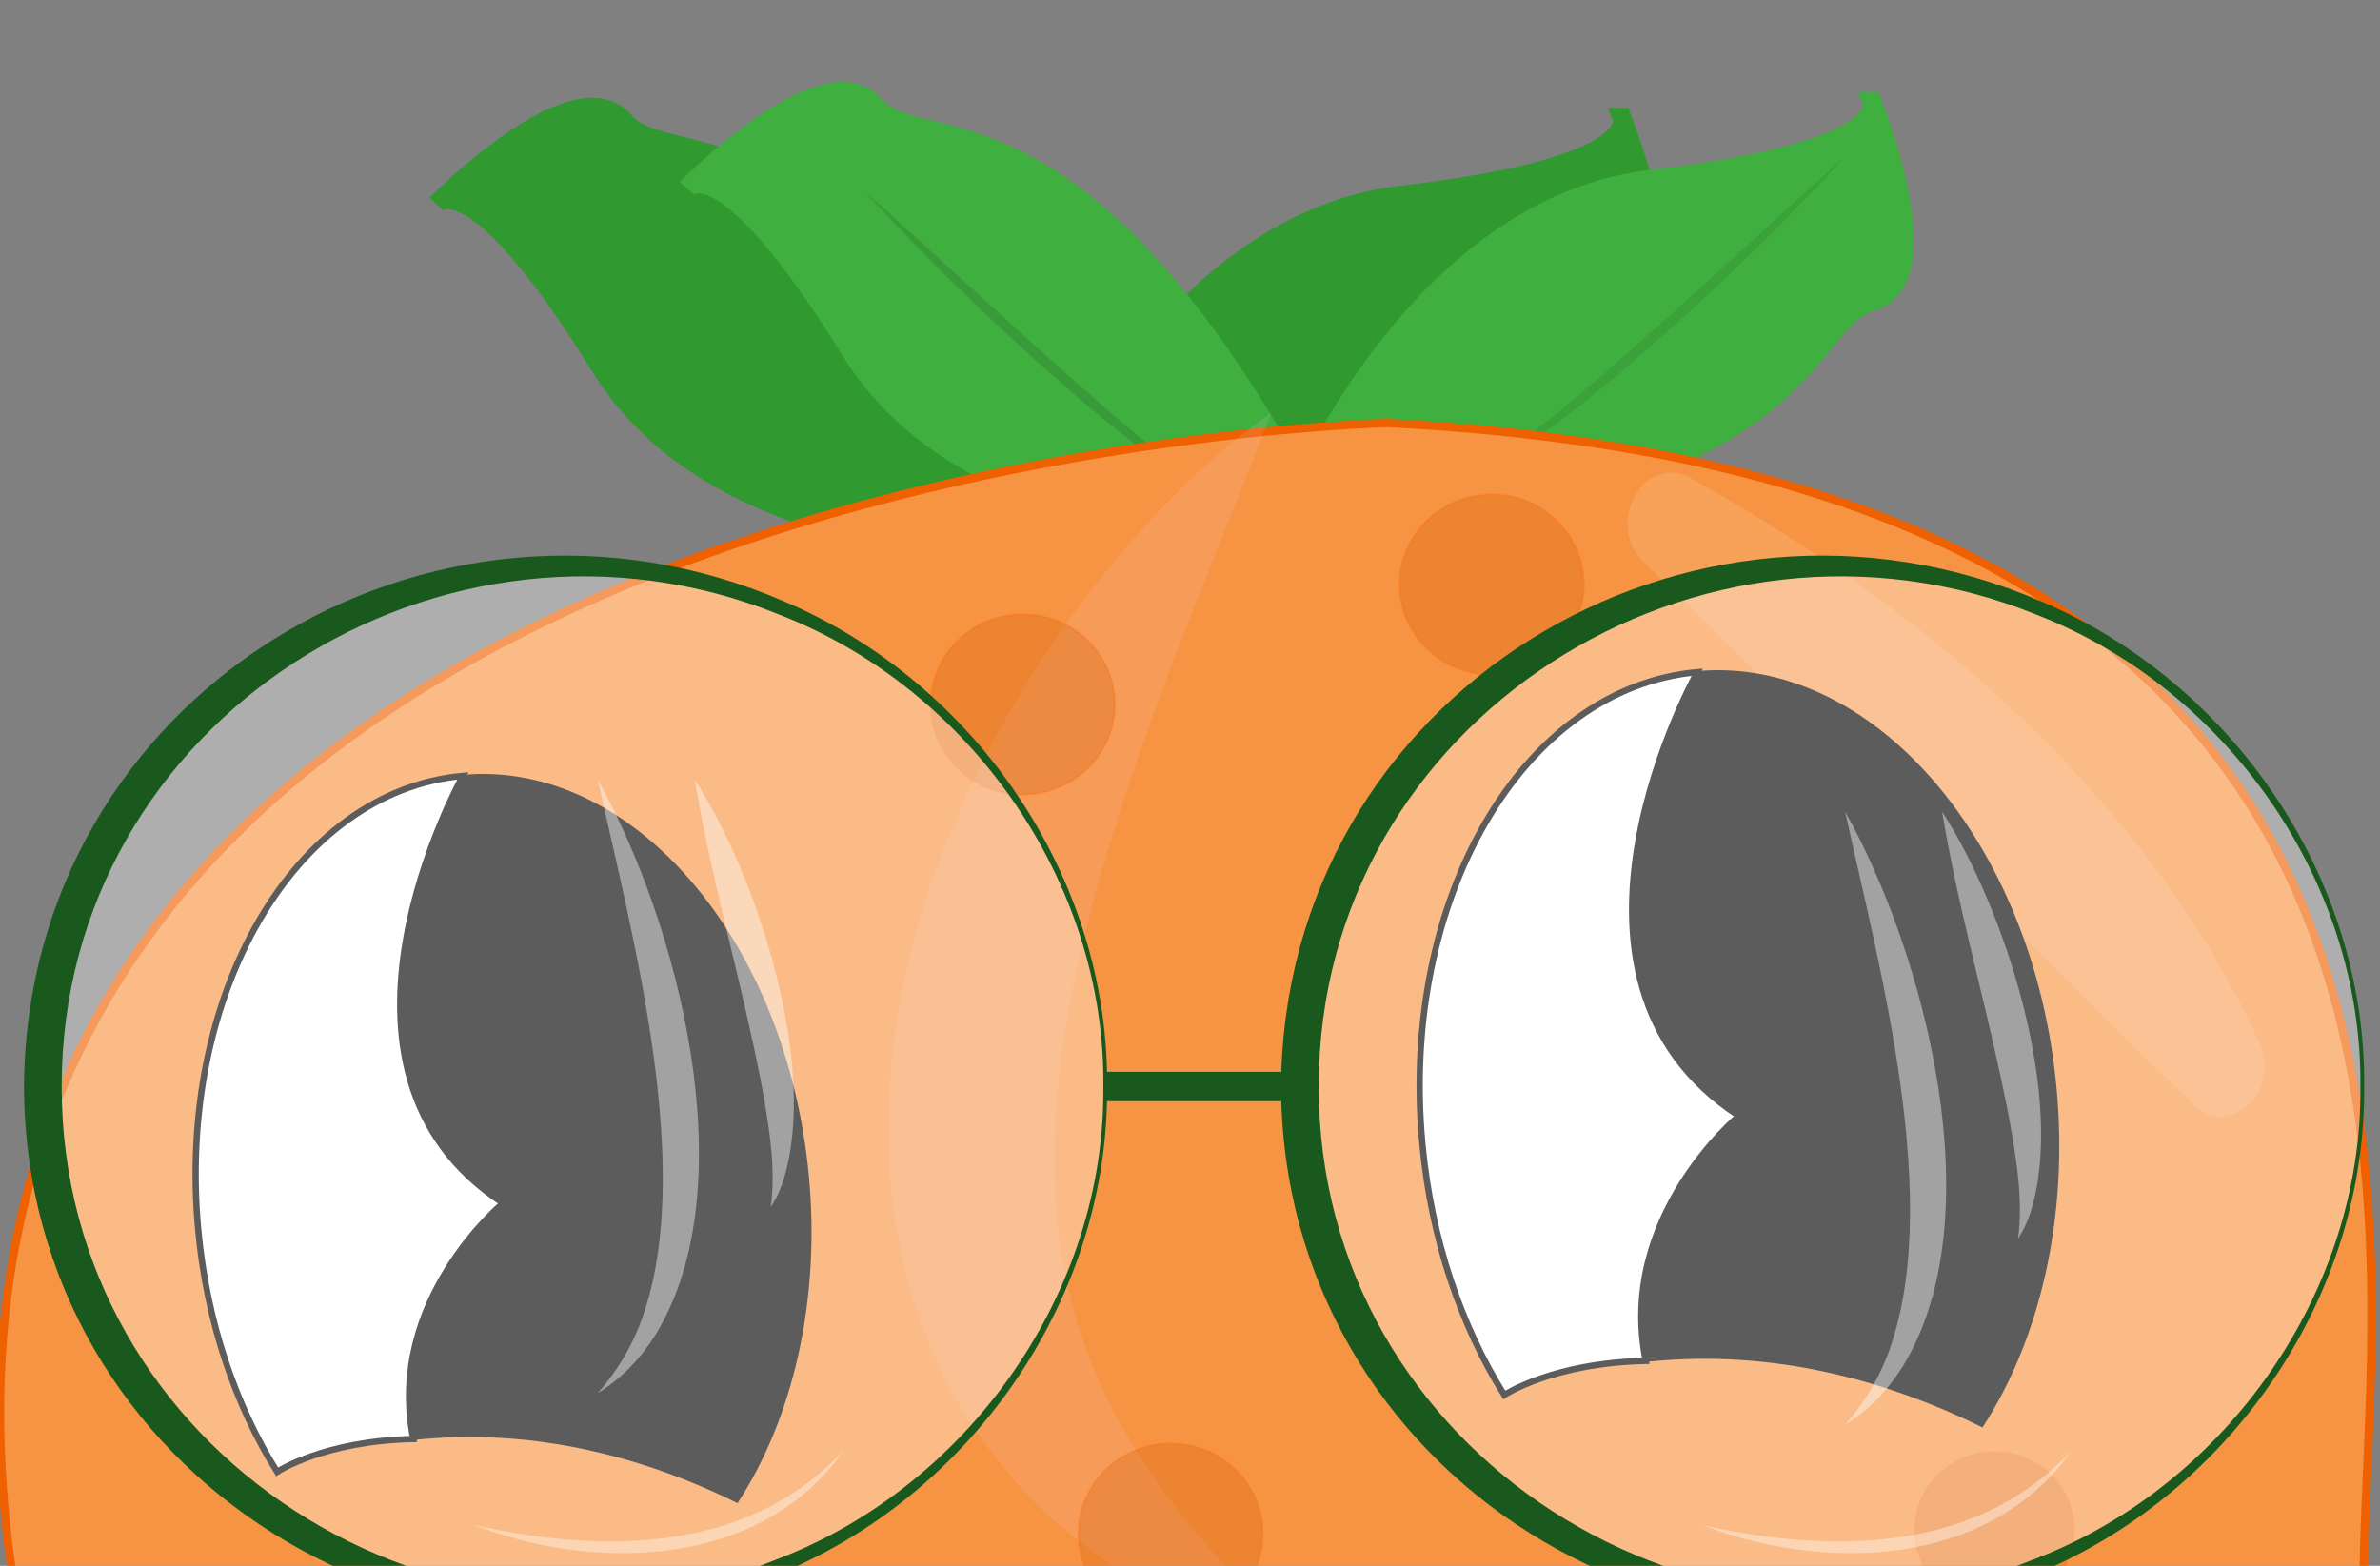 <?xml version="1.0" encoding="UTF-8"?>
<svg id="logo" xmlns="http://www.w3.org/2000/svg" viewBox="0 0 1134.83 746.64">
  <rect x="0" y="0" width="1134.83" height="746.64" fill="#808080" stroke="none"/>
  <defs>
    <style>
      .cls-1 {
        opacity: .13;
      }

      .cls-2, .cls-3, .cls-4, .cls-5 {
        fill: #fff;
      }

      .cls-3, .cls-6 {
        opacity: .12;
      }

      .cls-7, .cls-8, .cls-9, .cls-10, .cls-11, .cls-4, .cls-12 {
        stroke-miterlimit: 10;
      }

      .cls-7, .cls-4 {
        stroke: #000;
      }

      .cls-13, .cls-11 {
        fill: #3faf3f;
      }

      .cls-8 {
        fill: none;
        stroke: #1a591e;
        stroke-width: 14px;
      }

      .cls-9 {
        fill: #f79443;
        stroke: #ef6100;
        stroke-width: 4px;
      }

      .cls-14 {
        opacity: .38;
      }

      .cls-10 {
        fill: #309930;
        stroke: #309930;
      }

      .cls-10, .cls-11 {
        stroke-width: 9px;
      }

      .cls-10, .cls-11, .cls-12 {
        stroke-linecap: round;
      }

      .cls-15 {
        fill: #1a591e;
      }

      .cls-11 {
        stroke: #3faf3f;
      }

      .cls-16 {
        opacity: .43;
      }

      .cls-17 {
        fill: #163816;
      }

      .cls-4 {
        stroke-width: 3px;
      }

      .cls-18 {
        fill: #f9d2e4;
      }

      .cls-12 {
        fill: #d35500;
        opacity: .25;
        stroke: #ff6700;
      }

      .cls-5 {
        opacity: .36;
      }

      .cls-19 {
        opacity: .17;
      }
    </style>
  </defs>
  <g>
    <path class="cls-10" d="m773.31,55.99c-.09-.28-.17-.43-.17-.43,0,0,.06.16.17.43Z"/>
    <path class="cls-10" d="m773.31,55.99c1.06,3.28,3.47,24.43-104.98,37.02-91.24,10.59-146.77,104.53-167.17,146.35C392.9,42.92,320.3,83.65,297.44,57.6c-22.77-25.96-83.87,34.33-88.83,39.3,2.61-2.3,21.29-13.2,77.84,78.26,61.43,99.34,227.48,88.19,227.48,88.19-.86-1.68-1.73-3.34-2.59-4.98,236.16-13.78,227.69-97.24,261.78-106.95,33.56-9.56,2.75-88.95.17-95.43Z"/>
    <path class="cls-10" d="m208.29,97.24s.12-.12.33-.33c-.22.2-.33.33-.33.33Z"/>
  </g>
  <g>
    <path class="cls-11" d="m892.64,48.39c-.09-.28-.17-.43-.17-.43,0,0,.06.16.17.43Z"/>
    <path class="cls-11" d="m892.64,48.39c1.06,3.28,3.47,24.43-104.98,37.02-91.24,10.59-146.77,104.53-167.17,146.35-108.26-196.45-180.86-155.71-203.72-181.76-22.77-25.96-83.87,34.33-88.83,39.3,2.61-2.3,21.29-13.2,77.84,78.26,61.43,99.34,227.48,88.19,227.48,88.19-.86-1.68-1.73-3.34-2.59-4.98,236.16-13.78,227.69-97.24,261.78-106.95,33.56-9.56,2.75-88.95.17-95.43Z"/>
    <path class="cls-11" d="m327.62,89.64s.12-.12.33-.33c-.22.2-.33.33-.33.33Z"/>
  </g>
  <g class="cls-6">
    <path class="cls-13" d="m880.39,74.11s-160.81,160.04-184.75,151.08"/>
    <path class="cls-17" d="m880.39,74.11c-34.05,36.95-70.43,71.75-108.7,104.31-19.43,15.91-38.91,32.38-61.47,43.75-4.49,1.89-9.64,4.57-14.58,3.02,2.45.68,4.96-.14,7.25-.99,2.32-.89,4.53-2.03,6.7-3.26,8.64-4.99,16.62-11.07,24.48-17.21,11.79-9.3,23.23-19.02,34.55-28.9,37.52-32.67,74.67-67.57,111.78-100.71h0Z"/>
  </g>
  <g class="cls-19">
    <path class="cls-13" d="m411.8,90.83s160.81,160.04,184.75,151.08"/>
    <path class="cls-17" d="m411.8,90.83c37.11,33.14,74.27,68.04,111.78,100.71,11.31,9.88,22.76,19.6,34.55,28.9,7.86,6.14,15.84,12.22,24.48,17.21,2.16,1.23,4.38,2.37,6.7,3.26,2.3.85,4.8,1.67,7.25.99-4.94,1.55-10.1-1.14-14.58-3.02-22.56-11.36-42.04-27.84-61.47-43.75-38.27-32.56-74.65-67.36-108.7-104.31h0Z"/>
  </g>
  <path class="cls-9" d="m11.28,781.75s189.18,2.26,575.09,1.88c388.55-.39,540.91-16.64,540.91-16.64-5.34-141.59,92.91-537.04-465.62-565.27,0,0-762.63,17.25-650.38,580.03Z"/>
  <g class="cls-1">
    <path class="cls-18" d="m606.25,196.68c-30.51,78.1-64,154.79-85.73,235.73-12.88,49-21.56,99.98-16.33,150.6.08,1.33.32,3.2.52,4.53.58,4.38,1.18,9.21,2,13.51,1.01,5.87,2.26,12.07,3.76,17.82,3.25,13.24,7.92,26.67,13.36,39.18,15.57,35.13,38.49,65.5,64.95,93.49,8.54,9.25,17.6,18.19,26.57,27.07,1.29,1.34,2.61,2.65,3.89,4.03-3-.47-7.83-1.71-10.9-2.36-29.47-7.02-57.22-19.79-82.37-36.96-2.7-1.82-6.72-4.91-9.39-6.92-2.67-1.9-6.61-5.16-9.14-7.38-21.4-17.83-39.45-40.44-53.16-64.91-15.66-28.68-25.25-60.65-28.93-93.1-10.61-100.27,29.24-200.36,87.71-279.98,26.58-35.45,56.82-68.74,93.17-94.35h0Z"/>
  </g>
  <path class="cls-3" d="m1045.55,526.52l-262.11-258.92c-18.33-18.11.71-51.81,22.45-39.71,90.98,50.64,211.21,138.21,271.42,269.29,10.65,23.19-14.5,46.39-31.76,29.34Z"/>
  <ellipse class="cls-12" cx="951.01" cy="729.53" rx="37.89" ry="37.09"/>
  <ellipse class="cls-12" cx="487.68" cy="335.88" rx="43.9" ry="42.98"/>
  <ellipse class="cls-12" cx="711.29" cy="278.73" rx="43.9" ry="42.98"/>
  <ellipse class="cls-12" cx="558.16" cy="731.29" rx="43.9" ry="42.98"/>
  <g id="glasses">
    <path class="cls-4" d="m678.24,545.71c4.27,45.41,18.42,86.55,39.03,119.46,0,0,22.95-15.3,67.46-16.26-13.84-68.75,44.43-116.8,44.43-116.8-101.52-66.01-19.91-211.6-19.91-211.6-83.35,7.51-142,108.35-131.01,225.21Z"/>
    <path class="cls-7" d="m784.73,648.91c61.55-6.59,116.66,9.6,160.38,31.09,26.9-41.48,40.82-99.21,34.96-161.5-10.99-116.86-87.47-205.51-170.82-197.99,0,0-81.61,145.59,19.91,211.6,0,0-58.27,48.05-44.43,116.8Z"/>
    <path class="cls-4" d="m94.56,586.8c4.11,43.73,17.74,83.33,37.58,115.02,0,0,22.09-14.73,64.95-15.66-13.33-66.19,42.78-112.46,42.78-112.46-97.74-63.56-19.17-203.74-19.17-203.74-80.25,7.24-136.72,104.32-126.14,216.84Z"/>
    <path class="cls-7" d="m197.09,686.16c59.26-6.34,112.32,9.24,154.42,29.93,25.9-39.94,39.3-95.52,33.66-155.49-10.59-112.52-84.22-197.87-164.47-190.63,0,0-78.58,140.18,19.17,203.74,0,0-56.1,46.26-42.78,112.46Z"/>
    <ellipse class="cls-5" cx="277.3" cy="518.08" rx="249.68" ry="244.43"/>
    <ellipse class="cls-5" cx="876.69" cy="518.08" rx="249.68" ry="244.43"/>
    <line class="cls-8" x1="526.99" y1="518.08" x2="627.01" y2="518.08"/>
    <path class="cls-15" d="m527.89,518.08c.91,99.52-62.69,192.51-153.83,231.31C205.95,822.7,12.09,704.09,11.43,518.08c1.19-186.38,193.96-304.27,362.61-231.26,91.13,38.78,154.77,131.74,153.85,231.26h0Zm-1.8,0c1.06-97.73-63.87-189.92-154.55-225.03C211.86,228.39,29.23,343.32,29.42,518.08c-.16,174.76,182.43,289.69,342.11,225.03,90.67-35.12,155.62-127.29,154.55-225.03h0Z"/>
    <path class="cls-15" d="m1127.27,518.08c.91,99.52-62.69,192.51-153.83,231.31-168.11,73.32-361.97-45.3-362.62-231.31,1.19-186.38,193.96-304.27,362.61-231.26,91.13,38.78,154.77,131.74,153.85,231.26h0Zm-1.8,0c1.06-97.73-63.87-189.92-154.55-225.03-159.67-64.66-342.3,50.28-342.11,225.03-.16,174.76,182.43,289.69,342.11,225.03,90.67-35.12,155.62-127.29,154.55-225.03h0Z"/>
    <g class="cls-16">
      <path class="cls-2" d="m285.1,371.95c38.21,68.05,70.85,193.27,27.63,264.23-7.08,11.36-16.47,21.32-27.63,28.02,8.47-9.55,15.08-20.34,19.76-32.05,28-71.66-3.46-185.8-19.76-260.2h0Z"/>
    </g>
    <g class="cls-16">
      <path class="cls-2" d="m331.36,371.95c29.96,46.33,59.32,137.41,42,191.41-.79,2.35-2.16,5.69-3.29,7.85-.79,1.37-1.69,3.05-2.53,4.38,2.26-17.46-.26-34.18-3.14-51.22-1.44-8.41-3.16-16.8-4.96-25.14-9.05-42.45-21.05-84.28-28.09-127.27h0Z"/>
    </g>
    <g class="cls-16">
      <path class="cls-2" d="m879.81,387.06c38.21,68.05,70.85,193.28,27.63,264.23-7.08,11.36-16.47,21.32-27.63,28.02,8.47-9.55,15.08-20.34,19.76-32.05,28-71.66-3.46-185.8-19.76-260.2h0Z"/>
    </g>
    <g class="cls-16">
      <path class="cls-2" d="m926.07,387.06c29.96,46.33,59.32,137.41,42,191.41-.79,2.35-2.16,5.68-3.29,7.85-.79,1.37-1.69,3.05-2.53,4.38,2.26-17.46-.26-34.18-3.14-51.22-1.44-8.41-3.16-16.8-4.96-25.14-9.05-42.45-21.05-84.28-28.09-127.27h0Z"/>
    </g>
    <g class="cls-14">
      <path class="cls-2" d="m226.06,727.16c52.26,11.75,113.27,13.9,158.22-19.49,0,0,4.69-3.57,4.69-3.57,1.5-1.27,2.94-2.6,4.45-3.88,0,0,2.24-1.94,2.24-1.94,0,0,2.09-2.1,2.09-2.1,0,0,4.26-4.17,4.26-4.17-2.3,3.07-4.78,6.57-7.42,9.38-41.21,46.48-114.23,46.9-168.54,25.77h0Z"/>
    </g>
    <g class="cls-14">
      <path class="cls-2" d="m811.57,727.16c52.26,11.75,113.27,13.9,158.22-19.49,0,0,4.69-3.57,4.69-3.57,1.5-1.27,2.94-2.6,4.45-3.88,0,0,2.24-1.94,2.24-1.94l2.09-2.1s4.26-4.17,4.26-4.17c-2.3,3.07-4.78,6.57-7.42,9.38-41.21,46.48-114.23,46.9-168.54,25.77h0Z"/>
    </g>
  </g>
</svg>